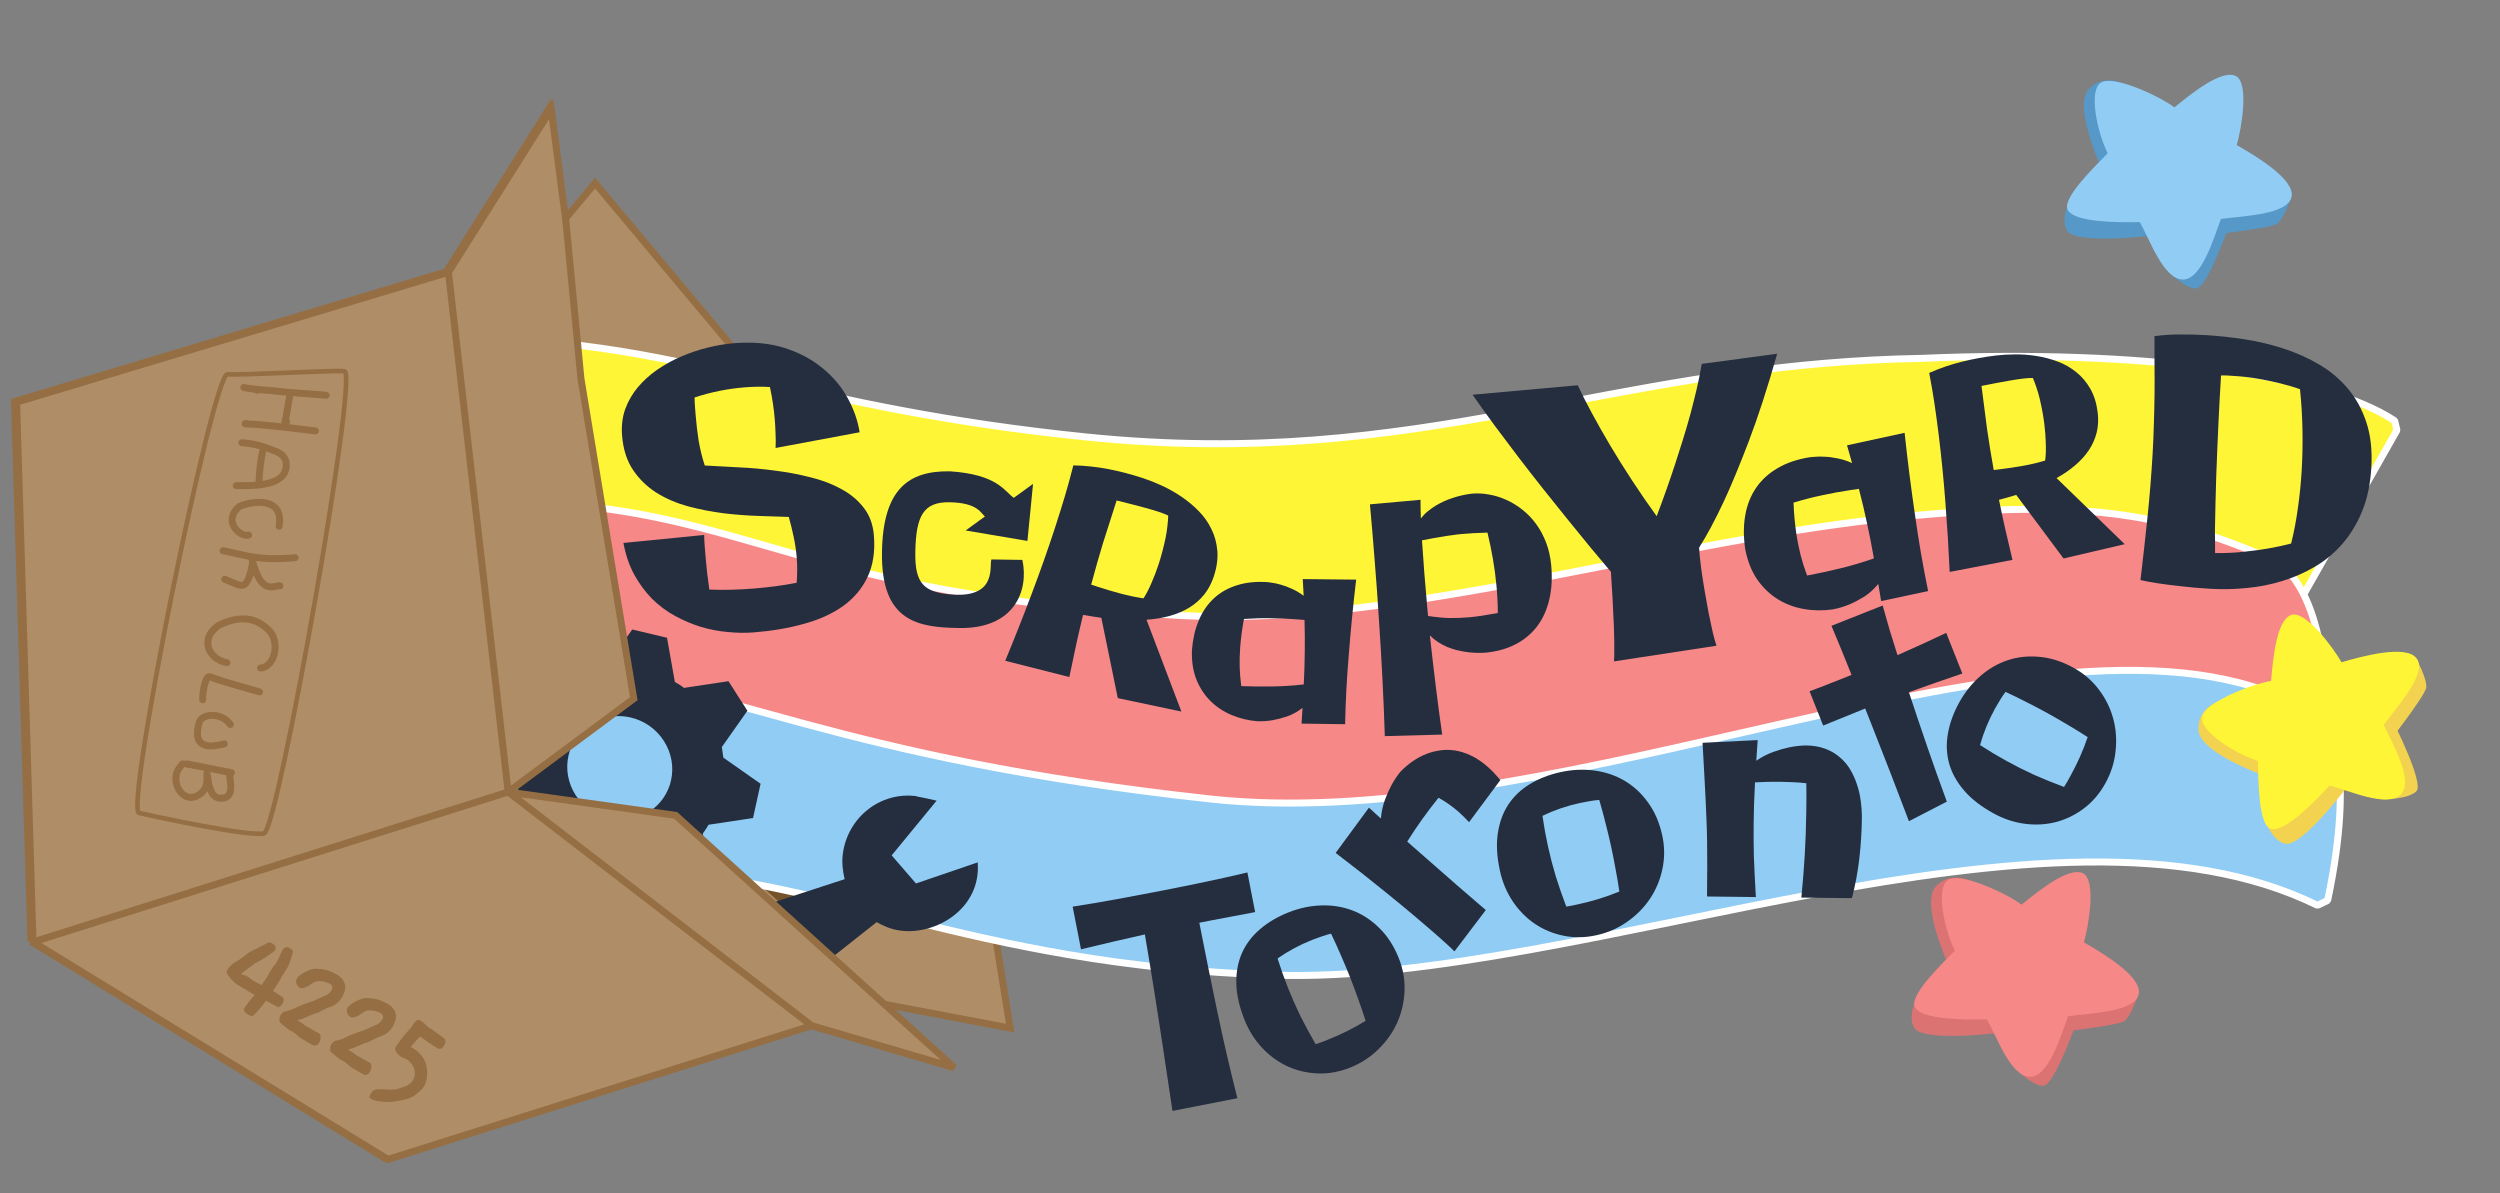 <svg width="1075" height="513" viewBox="0 0 1075 513" fill="none" xmlns="http://www.w3.org/2000/svg">
<rect x="0" y="0" width="1075" height="513" fill="#808080" stroke="none"/>
<g clip-path="url(#clip0_2001_2)">
<path d="M6.235 172.674L191.921 116.851L236.108 46.686L242.426 94.815L255.871 78.735L348.39 189.221L323.125 230.361L400.568 231.527L434.367 442.084L379.51 431.692L409.468 458.806L348.125 440.785L165.934 498.289L13.304 404.808L6.235 172.674Z" fill="#AF8D67"/>
<path d="M191.921 116.851L6.235 172.674L13.304 404.808M191.921 116.851L217.604 340.31M191.921 116.851L236.108 46.686L242.426 94.815M13.304 404.808L217.604 340.31M13.304 404.808L165.935 498.289L348.125 440.785M217.604 340.31L271.617 300.178L248.887 162.486M217.604 340.31L348.125 440.785M217.604 340.31L289.631 350.35L349.551 404.579M242.426 94.815L255.871 78.735L348.39 189.221L323.125 230.361M242.426 94.815L248.887 162.486M248.887 162.486L323.125 230.361M348.125 440.785L409.468 458.806L379.51 431.692M349.551 404.579L323.125 230.361M349.551 404.579L379.51 431.692M379.51 431.692L434.367 442.084L400.568 231.527L323.125 230.361" stroke="#956F43" stroke-width="3"/>
<path d="M111.507 156.148H322.455L373.656 418.292L111.507 389.62V156.148Z" fill="#AF8D67"/>
<path d="M334.367 235.809L348.283 399.878L290.692 347.804L223.238 338.596L268.827 303.438L250.561 166.335L334.367 235.809Z" fill="#74522A"/>
<path d="M979.054 271.012L982.642 269.597L1030.68 184.998L1029.7 180.92C1014.26 170.695 986.783 163.029 951.758 158.383C916.603 153.721 873.412 152.049 826.182 154.1C768.712 155.069 721.189 164.058 674.586 172.872C666.414 174.418 658.269 175.958 650.103 177.449C595.355 187.446 539.46 195.274 467.195 187.907C406.083 181.678 364.063 172 327.004 163.465C320.118 161.879 313.405 160.333 306.773 158.856C264.354 149.408 225.36 142.815 166.589 146.94C159.501 147.437 154.919 147.919 152.579 148.49C152 148.631 151.317 148.832 150.722 149.158C150.428 149.319 149.951 149.617 149.542 150.13C149.077 150.71 148.674 151.616 148.84 152.709C148.988 153.685 149.523 154.327 149.85 154.648C150.193 154.984 150.554 155.209 150.813 155.352C151.333 155.64 151.929 155.859 152.472 156.032C154.617 156.717 158.438 157.447 163.042 158.271C164.48 158.529 166.011 158.798 167.623 159.081C171.301 159.727 175.398 160.448 179.755 161.268C192.297 163.629 206.675 166.762 218.353 171.109C224.196 173.283 229.218 175.71 232.96 178.401C236.73 181.113 238.895 183.87 239.608 186.615C243.477 201.507 249.066 222.249 255.466 238.347C258.648 246.352 262.134 253.481 265.86 258.173C267.715 260.512 269.823 262.492 272.217 263.551C274.543 264.579 277.034 264.682 279.448 263.613C293.643 263.111 306.739 262.497 318.865 261.925C351.341 260.399 376.874 259.199 398.012 261.397C412.479 262.9 424.663 265.986 435.403 271.563C446.122 277.127 455.562 285.254 464.426 297.059C469.794 304.206 480.097 307.716 493.039 309.142C506.161 310.586 522.873 309.973 542.126 308.044C575.508 304.696 617.085 297.319 661.841 289.379C668.726 288.156 675.69 286.921 682.708 285.686C735.421 276.402 791.441 267.06 843.402 262.888C895.426 258.71 943.035 259.75 979.054 271.012Z" fill="#FFF537" stroke="white" stroke-width="3" stroke-linejoin="bevel"/>
<path d="M986.697 371.606C989.022 373.615 989.026 373.611 989.026 373.611L989.03 373.605L989.038 373.594L989.059 373.57C989.075 373.551 989.094 373.529 989.116 373.502C989.159 373.449 989.215 373.379 989.278 373.295C989.409 373.125 989.581 372.89 989.788 372.585C990.204 371.974 990.759 371.081 991.398 369.863C992.68 367.422 994.298 363.68 995.824 358.271C998.873 347.458 1001.55 329.98 1000.41 302.912C999.26 275.759 993.79 260.287 988.313 251.497C985.571 247.094 982.837 244.388 980.68 242.752C979.605 241.937 978.683 241.396 977.991 241.048C977.643 240.872 977.356 240.747 977.133 240.657C977.045 240.622 976.967 240.593 976.9 240.569C929.268 219.593 892.829 215.294 821.898 221.791C779.704 225.657 736.246 234.208 693.174 242.684C682.708 244.742 672.265 246.799 661.87 248.781C608.557 258.945 556.412 267.209 507.963 264.696C433.961 260.856 389.119 251.167 353.213 241.431C345.117 239.235 337.445 237.026 329.972 234.875C304.467 227.535 281.29 220.863 251.505 217.649C247.659 216.191 244.091 215.812 240.859 216.607C237.486 217.436 234.838 219.458 232.823 222.12C228.915 227.279 227.127 235.17 226.429 243.301C225.018 259.722 227.877 279.587 230.422 288.101L232.655 290.208C257.166 296.037 279.643 301.234 300.128 305.972C328.751 312.591 353.485 318.311 374.445 323.597C410.515 332.692 434.797 340.368 448.193 348.822C450.489 350.27 454.036 351.22 458.226 351.922C462.54 352.643 467.965 353.161 474.334 353.528C487.081 354.259 503.877 354.388 523.647 354.194C543.734 353.997 567.055 353.465 592.437 352.883C616.907 352.324 643.292 351.722 670.545 351.333C782.006 349.745 908.788 351.744 985.825 374.551L989.022 373.615L986.697 371.606Z" fill="#F68887" stroke="white" stroke-width="3" stroke-linejoin="bevel"/>
<path d="M249.901 290.296L247.896 290.908C234.23 301.222 224.196 310.254 217.139 318.182C210.104 326.087 205.893 333.044 204.1 339.221C202.276 345.506 202.968 350.972 205.668 355.545C208.303 360.01 212.66 363.297 217.579 365.746C227.381 370.625 240.517 372.706 250.929 373.609C256.189 374.065 260.852 374.227 264.205 374.276C265.882 374.301 267.234 374.297 268.172 374.287C268.641 374.28 269.005 374.274 269.255 374.268C269.38 374.266 269.476 374.264 269.544 374.262L269.573 374.26C307.816 374.846 341.166 383.228 378.887 392.708C382.627 393.648 386.408 394.599 390.239 395.553C432.732 406.135 481.279 417.139 547.648 419.316C581.007 420.41 618.641 415.462 657.999 408.392C677.691 404.853 697.858 400.775 718.17 396.643C719.473 396.376 720.775 396.112 722.078 395.846C741.114 391.971 760.262 388.072 779.298 384.537C819.991 376.98 860.032 371.108 897.096 370.676C934.165 370.246 968.042 375.261 996.52 389.303L1000.88 387.191C1007 358.277 1007.04 339.438 1005.47 327.699C1004.68 321.825 1003.49 317.723 1002.44 315.03C1001.92 313.682 1001.44 312.691 1001.07 312.005C1000.88 311.663 1000.72 311.399 1000.6 311.206C1000.54 311.11 1000.48 311.03 1000.44 310.969C1000.42 310.938 1000.41 310.911 1000.39 310.891L1000.37 310.86L1000.36 310.848L1000.35 310.842C1000.35 310.842 1000.35 310.835 997.874 312.648L1000.35 310.835L999.639 310.137C974.536 292.44 941.837 287.089 904.843 288.445C867.829 289.8 826.071 297.896 782.534 307.524C771.452 309.975 760.255 312.523 748.989 315.089C671.419 332.749 590.495 351.175 520.417 343.556C439.712 334.785 387.133 322.276 347.31 311.577C340.365 309.711 333.791 307.895 327.51 306.16C297.881 297.972 274.75 291.58 249.901 290.296Z" fill="#91CCF4" stroke="white" stroke-width="3" stroke-linejoin="bevel"/>
<path d="M394.245 342.381C378.709 340.216 364.442 351.365 362.398 367.268C361.925 370.955 362.382 374.537 363.191 378.053L220.262 424.624C215.293 428.507 320.219 418.163 324.032 423.269C325.988 425.886 328.796 427.217 331.725 427.625C334.651 428.032 337.711 427.404 340.245 425.528L376.976 396.512C379.966 398.22 383.225 399.612 386.94 400.13C402.476 402.295 421.998 390.626 420.407 370.828L393.864 379.89L383.423 367.807L402.747 344.283C402.747 344.283 396.146 342.762 394.344 342.512L394.245 342.381Z" fill="#242E3F"/>
<path d="M227.598 283.31L230.961 302.314C229.941 303.471 229.208 304.804 228.477 306.139L209.35 309.021L206.104 323.758L222.12 335C222.3 336.659 222.445 337.986 222.754 339.567L211.769 355.158L219.912 367.866L239.041 364.985C240.359 365.945 241.519 366.65 242.965 367.532L246.33 386.536L261.301 390.099L272.286 374.508C273.751 374.319 275.295 374.256 276.886 373.988L292.902 385.229L305.555 377.469L302.192 358.466C303.003 357.26 303.943 355.973 304.674 354.64L323.803 351.759L327.049 337.021L311.033 325.78C310.806 324.324 310.624 322.665 310.398 321.211L321.382 305.621L313.239 292.913L294.112 295.795C293 294.884 291.552 294.001 290.188 293.245L286.823 274.242L271.852 270.68L260.867 286.27C259.402 286.46 257.729 286.602 256.265 286.792L240.249 275.548L227.598 283.31ZM254.28 311.2C264.782 304.759 278.715 308.073 285.474 318.62C292.232 329.169 289.209 342.883 278.709 349.326C268.207 355.767 254.276 352.451 247.517 341.904C240.759 331.356 243.78 317.641 254.28 311.2Z" fill="#242E3F"/>
<path d="M7.14 172.928L192.825 117.105L237.013 46.94L243.329 95.069L249.793 162.74L272.52 300.432L218.509 340.564L290.535 350.604L350.454 404.833L380.413 431.946L410.374 459.06L349.029 441.039L166.839 498.543L14.208 405.062L7.14 172.928Z" fill="#AF8D67"/>
<path d="M192.825 117.105L7.14 172.928L14.208 405.062M192.825 117.105L218.509 340.564M192.825 117.105L237.013 46.94L243.329 95.069L249.793 162.74L272.52 300.432L218.509 340.564M14.208 405.062L218.509 340.564M14.208 405.062L166.839 498.543L349.029 441.039M218.509 340.564L349.029 441.039M218.509 340.564L290.535 350.604L350.454 404.833L380.413 431.946L410.374 459.06L349.029 441.039" stroke="#956F43" stroke-width="3"/>
<path d="M375.776 230.245C376.333 237.155 375.422 243.112 373.042 248.111C370.711 253.055 367.219 257.209 362.566 260.569C357.964 263.871 352.363 266.425 345.766 268.225C339.173 270.078 331.942 271.315 324.071 271.932C320.51 272.212 316.786 272.155 312.901 271.764C309.022 271.428 305.162 270.687 301.326 269.544C297.483 268.346 293.77 266.765 290.186 264.799C286.604 262.834 283.329 260.389 280.366 257.465C277.45 254.485 274.898 251.02 272.706 247.073C270.568 243.122 269.026 238.588 268.08 233.474L302.798 230.03C302.812 231.527 302.88 233.046 303.005 234.586C303.128 236.129 303.257 237.724 303.39 239.371C303.763 243.995 304.303 248.714 305.012 253.526C308.178 253.653 311.336 253.672 314.488 253.586C317.638 253.5 320.782 253.334 323.92 253.088C327.055 252.842 330.16 252.519 333.232 252.117C336.302 251.716 339.419 251.204 342.579 250.581C342.7 248.752 342.772 246.983 342.794 245.269C342.811 243.501 342.747 241.716 342.602 239.907C342.366 236.985 341.942 234.048 341.332 231.101C340.72 228.154 340.001 225.213 339.178 222.282C335.419 222.149 331.1 222.006 326.22 221.854C321.337 221.702 316.303 221.322 311.117 220.711C305.981 220.044 300.898 219.052 295.868 217.733C290.889 216.359 286.371 214.414 282.316 211.897C278.254 209.326 274.889 206.06 272.215 202.097C269.542 198.134 267.967 193.202 267.492 187.302C267.162 183.208 267.607 179.429 268.825 175.963C270.099 172.493 271.905 169.356 274.248 166.551C276.641 163.689 279.459 161.141 282.703 158.907C286 156.669 289.486 154.765 293.158 153.193C296.885 151.617 300.689 150.356 304.574 149.409C308.457 148.463 312.234 147.846 315.902 147.558C323.932 146.928 331.104 147.623 337.42 149.642C343.737 151.661 349.131 154.528 353.604 158.242C358.126 161.9 361.733 166.164 364.426 171.035C367.119 175.905 368.856 180.851 369.634 185.872L333.498 192.637C333.601 190.597 333.599 188.564 333.488 186.54C333.429 184.458 333.316 182.408 333.154 180.388C332.782 175.763 332.085 171.11 331.067 166.429C329.236 166.305 327.414 166.261 325.597 166.296C323.836 166.327 322.05 166.414 320.241 166.556C313.063 167.119 305.874 168.565 298.678 170.894C298.68 172.232 298.731 173.538 298.833 174.814C298.936 176.09 299.036 177.339 299.134 178.562C299.435 182.283 299.863 185.94 300.42 189.534C301.027 193.071 301.899 196.613 303.042 200.161C307.503 200.4 312.34 200.662 317.552 200.949C322.763 201.182 327.991 201.655 333.238 202.367C338.534 203.021 343.642 203.985 348.562 205.258C353.528 206.474 357.946 208.159 361.811 210.318C365.726 212.417 368.94 215.108 371.451 218.387C373.957 221.614 375.399 225.567 375.776 230.245Z" fill="#242E3F"/>
<path d="M764.19 152.103C760.049 166.705 755.977 179.253 751.975 189.746C747.973 200.24 744.389 208.876 741.225 215.651C737.516 223.576 733.979 230.185 730.612 235.481C730.665 236.659 730.77 238.017 730.927 239.557C731.077 241.044 731.274 242.684 731.519 244.48C731.917 247.386 732.396 250.497 732.957 253.811C733.518 257.127 734.092 260.332 734.675 263.428C735.314 266.517 735.914 269.341 736.48 271.903C737.092 274.404 737.622 276.323 738.075 277.66L694.018 284.398C694.108 283.47 694.147 281.985 694.136 279.941C694.171 277.838 694.149 275.501 694.065 272.929C694.028 270.297 693.921 267.541 693.741 264.659C693.616 261.769 693.489 259.07 693.36 256.557C693.225 253.993 693.082 251.753 692.926 249.836C692.826 247.913 692.754 246.604 692.713 245.91C689.954 242.676 686.997 239.145 683.835 235.32C680.666 231.443 677.367 227.394 673.939 223.173C670.5 218.901 666.996 214.528 663.424 210.06C659.844 205.536 656.317 201.007 652.844 196.47C649.364 191.88 645.942 187.336 642.583 182.838C639.273 178.332 636.146 173.964 633.199 169.733L678.428 165.664C680.029 169.107 682.02 173.036 684.402 177.452C686.782 181.867 689.442 186.567 692.385 191.552C695.32 196.484 698.491 201.546 701.89 206.738C705.292 211.931 708.786 217.002 712.37 221.956C715.223 214.469 717.902 206.897 720.409 199.242C721.47 195.978 722.561 192.548 723.686 188.953C724.808 185.358 725.871 181.717 726.874 178.031C727.87 174.291 728.795 170.616 729.647 167.003C730.491 163.338 731.196 159.826 731.759 156.468L764.19 152.103Z" fill="#242E3F"/>
<path d="M985.188 233.718C986.4 228.881 987.369 223.798 988.096 218.465C988.872 213.089 989.419 207.604 989.741 202.014C990.079 196.098 990.183 190.214 990.05 184.362C989.921 178.465 989.569 172.788 988.993 167.331C986.427 166.43 983.621 165.609 980.58 164.868C977.952 164.197 974.882 163.547 971.366 162.918C967.894 162.291 964.11 161.856 960.009 161.612C959.219 161.565 958.404 161.516 957.564 161.467C956.726 161.417 955.885 161.414 955.041 161.457C954.996 162.249 954.918 163.6 954.809 165.51C954.699 167.42 954.564 169.773 954.404 172.568C954.293 175.32 954.138 178.442 953.937 181.936C953.785 185.386 953.624 189.023 953.452 192.846C953.279 196.669 953.126 200.586 952.989 204.598C952.854 208.61 952.743 212.577 952.657 216.498C952.573 220.42 952.497 224.203 952.428 227.844C952.409 231.443 952.43 234.763 952.489 237.806C956.786 237.873 960.886 237.697 964.79 237.273C968.74 236.854 972.226 236.382 975.249 235.862C978.79 235.232 982.104 234.517 985.188 233.718ZM948.532 144.101C954.029 144.428 959.651 145.043 965.396 145.945C971.188 146.85 976.766 148.186 982.134 149.955C987.549 151.725 992.631 154.014 997.378 156.82C1002.13 159.627 1006.21 163.071 1009.62 167.154C1013.08 171.24 1015.72 176.071 1017.55 181.649C1019.39 187.181 1020.09 193.603 1019.68 200.918C1019.27 207.999 1017.98 214.233 1015.8 219.62C1013.62 225.006 1010.8 229.7 1007.35 233.702C1003.94 237.66 1000.01 240.956 995.561 243.589C991.109 246.223 986.386 248.304 981.391 249.83C976.441 251.36 971.335 252.365 966.072 252.846C960.806 253.375 955.657 253.489 950.625 253.19C945.733 252.9 941.43 252.527 937.716 252.072C934.001 251.665 930.845 251.267 928.248 250.88C925.236 250.419 922.622 249.938 920.408 249.432C921.49 240.333 922.502 231.254 923.442 222.196C924.382 213.136 925.115 204.017 925.641 194.84C925.899 190.321 926.077 186.007 926.172 181.899C926.313 177.794 926.405 173.733 926.45 169.715C926.493 165.697 926.491 161.654 926.444 157.584C926.446 153.47 926.438 149.123 926.419 144.541C930.329 144.025 934.153 143.785 937.891 143.82C941.63 143.808 945.177 143.902 948.532 144.101Z" fill="#242E3F"/>
<path d="M521.943 247.843C520.974 250.809 519.598 253.408 517.816 255.642C516.047 257.839 513.921 259.707 511.439 261.249C508.969 262.753 506.181 263.94 503.076 264.813C499.972 265.687 496.613 266.244 492.998 266.486L507.996 305.972L480.656 300.194L473.574 265.653C472.323 265.493 471.039 265.3 469.722 265.079C468.407 264.856 467.072 264.626 465.718 264.391C464.741 268.407 463.766 272.614 462.793 277.009C461.857 281.418 460.866 286.124 459.82 291.128L432.247 284.136C436.2 274.615 439.962 265.095 443.536 255.576C447.161 246.031 450.577 236.354 453.782 226.546C454.614 223.998 455.353 221.672 455.998 219.568C456.682 217.477 457.309 215.431 457.878 213.431C458.486 211.44 459.076 209.382 459.646 207.252C460.215 205.124 460.846 202.742 461.538 200.107C466.597 200.213 471.598 200.744 476.548 201.699C481.533 202.666 486.573 203.988 491.665 205.665C494.21 206.502 496.91 207.579 499.761 208.898C502.614 210.215 505.366 211.774 508.018 213.574C510.709 215.384 513.173 217.438 515.412 219.732C517.687 222.04 519.516 224.621 520.898 227.476C522.318 230.343 523.17 233.466 523.454 236.843C523.739 240.222 523.235 243.888 521.943 247.843ZM480.151 215.202C478.115 221.436 476.181 227.476 474.357 233.317C472.583 239.133 470.867 245.158 469.208 251.392L471.545 252.162C474.889 253.262 478.283 254.274 481.726 255.197C485.17 256.119 488.498 256.815 491.714 257.284C492.916 255.406 494.061 253.192 495.146 250.645C496.281 248.07 497.315 245.359 498.247 242.506C498.843 240.681 499.382 238.838 499.865 236.976C500.361 235.076 500.793 233.239 501.161 231.465C501.542 229.653 501.817 227.912 501.985 226.241C502.19 224.582 502.308 223.062 502.337 221.682C501.831 221.432 501.223 221.168 500.512 220.893C499.84 220.629 499.068 220.355 498.194 220.066C496.447 219.491 494.528 218.923 492.439 218.362C490.387 217.813 488.431 217.295 486.571 216.81C484.431 216.273 482.291 215.739 480.151 215.202Z" fill="#242E3F"/>
<path d="M902.009 177.388C902.377 180.382 902.238 183.222 901.593 185.909C900.944 188.557 899.85 191.065 898.308 193.431C896.764 195.76 894.81 197.942 892.449 199.979C890.089 202.016 887.376 203.881 884.312 205.574L913.627 233.997L887.322 240.145L866.965 212.806C865.803 213.179 864.599 213.537 863.356 213.883C862.113 214.227 860.851 214.573 859.569 214.924C860.36 218.839 861.232 222.921 862.18 227.166C863.168 231.41 864.231 235.936 865.365 240.745L838.36 245.926C837.917 235.971 837.309 226.095 836.537 216.296C835.798 206.455 834.821 196.583 833.606 186.682C833.291 184.11 832.986 181.772 832.689 179.666C832.428 177.555 832.14 175.506 831.818 173.52C831.534 171.529 831.206 169.485 830.831 167.388C830.458 165.292 830.034 162.947 829.561 160.356C834.032 158.377 838.63 156.791 843.353 155.599C848.114 154.402 853.069 153.493 858.213 152.873C860.786 152.563 863.59 152.401 866.627 152.385C869.664 152.37 872.711 152.606 875.771 153.094C878.87 153.578 881.868 154.365 884.768 155.457C887.707 156.544 890.366 158.054 892.745 159.987C895.164 161.915 897.19 164.3 898.824 167.141C900.458 169.981 901.519 173.397 902.009 177.388ZM852.043 165.943C852.815 172.236 853.599 178.314 854.396 184.177C855.227 189.996 856.194 195.974 857.296 202.111L859.657 201.827C863.037 201.42 866.422 200.915 869.816 200.311C873.209 199.708 876.408 198.952 879.415 198.045C879.697 195.907 879.792 193.501 879.697 190.825C879.636 188.107 879.429 185.308 879.077 182.43C878.852 180.588 878.567 178.753 878.227 176.924C877.881 175.058 877.506 173.273 877.102 171.569C876.693 169.827 876.22 168.19 875.681 166.658C875.181 165.121 874.661 163.743 874.123 162.523C873.576 162.511 872.935 162.53 872.202 162.579C871.505 162.624 870.717 162.7 869.834 162.806C868.067 163.019 866.154 163.308 864.095 163.673C862.074 164.033 860.151 164.382 858.322 164.719C856.229 165.127 854.136 165.535 852.043 165.943Z" fill="#242E3F"/>
<path d="M559.678 311.155C559.764 310.037 559.83 308.919 559.877 307.796C559.928 306.637 559.996 305.498 560.08 304.38C557.896 306.07 555.648 307.309 553.34 308.097C551.07 308.849 548.994 309.383 547.107 309.701C544.908 310.072 542.745 310.211 540.617 310.121C536.763 309.818 533.088 308.927 529.595 307.45C526.137 306.015 523.11 304.012 520.513 301.441C517.919 298.871 515.887 295.764 514.423 292.119C512.997 288.439 512.366 284.259 512.532 279.579C512.891 274.877 513.855 270.648 515.422 266.892C516.993 263.099 519.156 259.914 521.912 257.338C524.671 254.763 527.995 252.873 531.888 251.667C535.784 250.422 540.22 249.975 545.196 250.327C545.35 250.34 545.926 250.424 546.923 250.579C547.959 250.7 549.219 250.975 550.7 251.4C552.182 251.79 553.784 252.379 555.508 253.176C557.235 253.932 558.923 254.937 560.571 256.191L560.19 249.006L583.151 249.242C581.842 260.27 580.767 271.258 579.929 282.207C579.724 284.867 579.532 287.392 579.35 289.782C579.206 292.137 579.065 294.49 578.924 296.846C578.823 299.166 578.721 301.523 578.614 303.919C578.551 306.279 578.477 308.775 578.391 311.407L559.678 311.155ZM533.746 295.037C538.348 295.205 542.882 295.25 547.347 295.176C551.814 295.101 556.238 294.808 560.62 294.3C560.87 289.512 561.012 284.869 561.046 280.372C561.118 275.878 561.083 271.28 560.94 266.576L557.642 266.316C553.903 266.021 550.134 265.861 546.335 265.835C542.579 265.771 538.77 265.878 534.909 266.156C534.137 270.168 533.594 274.217 533.281 278.303C533.162 279.845 533.091 281.295 533.064 282.649C533.041 283.966 533.037 285.285 533.052 286.604C533.107 287.927 533.179 289.272 533.267 290.636C533.396 292.002 533.555 293.471 533.746 295.037Z" fill="#242E3F"/>
<path d="M808.892 258.476C808.71 257.254 808.507 256.033 808.284 254.814C808.053 253.555 807.848 252.314 807.666 251.089C805.728 253.442 803.615 255.326 801.323 256.74C799.066 258.104 796.963 259.189 795.011 259.992C792.733 260.928 790.442 261.608 788.131 262.032C783.91 262.65 779.739 262.593 775.618 261.858C771.544 261.161 767.798 259.748 764.376 257.618C760.954 255.488 758.007 252.642 755.537 249.08C753.104 245.469 751.402 241.126 750.433 236.051C749.667 230.902 749.669 226.116 750.435 221.692C751.197 217.226 752.743 213.269 755.08 209.824C757.415 206.377 760.53 203.528 764.423 201.277C768.31 198.983 772.974 197.417 778.413 196.578C778.581 196.553 779.222 196.503 780.332 196.427C781.477 196.302 782.901 196.288 784.596 196.385C786.286 196.439 788.156 196.683 790.206 197.116C792.248 197.507 794.31 198.176 796.391 199.122L794.222 191.484L818.983 186.114C820.275 198.3 821.812 210.385 823.591 222.37C824.023 225.282 824.433 228.047 824.822 230.664C825.246 233.233 825.67 235.801 826.096 238.367C826.555 240.888 827.022 243.45 827.495 246.053C828.005 248.609 828.535 251.312 829.088 254.163L808.892 258.476ZM777.043 247.485C782.034 246.539 786.925 245.48 791.711 244.304C796.498 243.131 801.186 241.732 805.777 240.112C804.874 234.898 803.889 229.868 802.824 225.022C801.802 220.168 800.639 215.231 799.33 210.205L795.721 210.731C791.625 211.331 787.531 212.081 783.437 212.982C779.38 213.834 775.309 214.883 771.223 216.128C771.372 220.633 771.78 225.123 772.445 229.595C772.695 231.283 772.972 232.86 773.277 234.324C773.574 235.748 773.893 237.167 774.231 238.584C774.614 239.993 775.02 241.421 775.45 242.869C775.923 244.308 776.453 245.846 777.043 247.485Z" fill="#242E3F"/>
<path d="M667.026 243.122C667.524 248.517 667.237 253.436 666.168 257.884C665.138 262.284 663.401 266.095 660.958 269.318C658.513 272.54 655.4 275.127 651.621 277.076C647.84 279.028 643.468 280.226 638.503 280.675C635.648 280.845 632.806 280.709 629.979 280.269C628.787 280.072 627.524 279.816 626.188 279.501C624.892 279.139 623.567 278.694 622.213 278.164C620.898 277.586 619.616 276.896 618.367 276.095C617.118 275.294 615.94 274.334 614.836 273.216C615.647 280.582 616.493 287.859 617.374 295.045C618.258 302.275 619.182 309.218 620.145 315.874L595.464 316.533C595.234 308.853 594.903 300.79 594.472 292.346C594.04 283.9 593.539 275.397 592.965 266.834C592.433 258.224 591.818 249.688 591.124 241.224C590.473 232.755 589.789 224.637 589.072 216.871L610.826 214.909C610.814 217.608 610.865 220.279 610.978 222.923C611.871 221.754 612.864 220.73 613.958 219.847C615.09 218.919 616.255 218.096 617.452 217.379C618.648 216.662 619.852 216.032 621.062 215.487C622.318 214.938 623.516 214.483 624.659 214.119C627.317 213.226 630.067 212.607 632.908 212.265C635.282 212.05 637.731 212.179 640.254 212.646C642.776 213.072 645.237 213.828 647.646 214.917C650.095 216.001 652.401 217.404 654.562 219.122C656.766 220.838 658.738 222.878 660.479 225.245C662.222 227.611 663.666 230.288 664.81 233.274C665.953 236.215 666.691 239.5 667.026 243.122ZM614.066 264.866C617.288 265.36 620.296 265.655 623.092 265.749C625.924 265.798 628.873 265.685 631.937 265.409C633.75 265.245 635.644 265.009 637.617 264.7C639.591 264.393 641.733 264.024 644.043 263.598C644.08 261.638 644.033 259.707 643.9 257.805C643.812 255.898 643.677 253.973 643.499 252.031C643.136 248.105 642.628 244.257 641.977 240.489C641.319 236.675 640.531 232.852 639.611 229.02C635.487 229.131 631.872 229.325 628.763 229.606C627.253 229.743 625.812 229.917 624.437 230.128C623.061 230.294 621.666 230.507 620.253 230.765C618.881 230.976 617.466 231.213 616.01 231.473C614.599 231.731 613.079 232.022 611.455 232.342C612.053 241.642 612.796 251.104 613.683 260.725L614.066 264.866Z" fill="#242E3F"/>
<path d="M408.447 202.664C390.782 202.398 379.659 210.158 379.248 237.425C378.795 267.496 394.889 269.787 412.553 270.052C436.103 270.408 442.493 254.118 439.622 240.761L426.312 240.56C425.253 242.858 429.136 256.989 409.698 255.673C397.309 254.833 393.383 250.97 393.584 237.64C393.819 221.903 396.984 215.806 408.248 215.974C420.534 216.161 421.812 220.791 423.518 222.083L415.234 228.104L441.793 232.6L444.212 208.059L435.927 214.078C431.874 211.211 428.911 203.996 408.447 202.664Z" fill="#242E3F"/>
<path d="M1043.27 295.752C1043.83 292.322 1039.15 283.378 1039.15 283.378L1032.22 300.559L1022 313.821L1026.87 319.613C1026.87 319.613 1042.72 299.18 1043.27 295.752Z" fill="#F3D24F"/>
<path d="M1011.83 334.631C1014.13 330.717 1005.81 321.504 1005.81 321.504L995.023 342.45L973.271 350.11C973.271 350.11 975.831 361.259 982.702 362.812C989.575 364.364 1009.53 338.545 1011.83 334.631Z" fill="#F3D24F"/>
<path d="M976.476 334.486C980.75 335.733 987.445 325.968 987.445 325.968L969.152 318.819L954.428 301.325C954.428 301.325 944.815 304.339 945.345 313.94C945.876 323.541 972.201 333.239 976.476 334.486Z" fill="#F3D24F"/>
<path d="M1028.99 310.178L1019.9 313.916L1029.85 327.357L1024.5 343.706C1024.5 343.706 1035.88 343.771 1039.12 340.144C1042.35 336.517 1028.99 310.178 1028.99 310.178Z" fill="#F3D24F"/>
<path d="M1039.19 283.177C1034.73 276.888 1015.14 282.364 1006.87 284.767C1003.24 278.473 991.068 261.827 984.957 264.526C978.845 267.225 977.42 282.96 976.57 292.805C968.501 294.081 948.626 301.785 947.004 308.017C945.382 314.247 961.105 324.076 970.844 327.166C971.161 335.59 971.034 355.279 976.699 356.494C982.534 357.747 994.886 345.191 1001.69 337.795C1009.58 339.655 1025.98 347.392 1032.14 341.82C1038.3 336.249 1028.85 319.894 1024.98 311.712C1030.71 303.917 1043.79 289.68 1039.19 283.177Z" fill="#FFF537"/>
<path d="M913.465 439.049C916.315 437.066 919.504 427.49 919.504 427.49L902.329 434.435L885.685 436.286L884.901 443.815C884.901 443.815 910.612 441.031 913.465 439.049Z" fill="#DB7372"/>
<path d="M863.65 443.419C868.061 442.356 868.919 429.974 868.919 429.974L846.352 436.755L825.739 426.423C825.739 426.423 819.492 436.006 823.148 442.029C826.801 448.052 859.238 444.484 863.65 443.419Z" fill="#DB7372"/>
<path d="M839.206 417.879C841.277 421.821 852.953 419.857 852.953 419.857L845.393 401.73L847.759 378.987C847.759 378.987 838.913 374.164 832.374 381.211C825.835 388.26 837.138 413.938 839.206 417.879Z" fill="#DB7372"/>
<path d="M893.166 438.791L884.161 434.84L881.396 451.333L865.919 458.839C865.919 458.839 873.773 467.072 878.631 466.883C883.489 466.695 893.166 438.791 893.166 438.791Z" fill="#DB7372"/>
<path d="M919.674 427.377C921.106 419.804 903.562 409.508 896.089 405.224C898.096 398.24 901.625 377.926 895.44 375.403C889.253 372.88 876.94 382.78 869.266 389.004C862.745 384.085 843.401 375.133 837.789 378.293C832.18 381.453 836.026 399.59 840.562 408.745C834.723 414.823 820.465 428.401 823.523 433.323C826.675 438.391 844.286 438.559 854.335 438.324C858.477 445.293 864.295 462.466 872.581 463.027C880.866 463.588 886.078 445.439 889.277 436.97C898.862 435.678 918.193 435.207 919.674 427.377Z" fill="#F68887"/>
<path d="M979.187 96.215C982.038 94.232 985.227 84.655 985.227 84.655L968.052 91.601L951.408 93.451L950.623 100.981C950.623 100.981 976.334 98.198 979.187 96.215Z" fill="#5698C7"/>
<path d="M929.373 100.586C933.784 99.522 934.642 87.14 934.642 87.14L912.075 93.922L891.461 83.588C891.461 83.588 885.215 93.172 888.871 99.195C892.524 105.219 924.961 101.65 929.373 100.586Z" fill="#5698C7"/>
<path d="M904.929 75.045C907 78.987 918.676 77.024 918.676 77.024L911.116 58.896L913.482 36.154C913.482 36.154 904.636 31.33 898.097 38.379C891.558 45.427 902.861 71.104 904.929 75.045Z" fill="#5698C7"/>
<path d="M958.889 95.956L949.884 92.007L947.119 108.499L931.642 116.005C931.642 116.005 939.496 124.237 944.354 124.049C949.212 123.86 958.889 95.956 958.889 95.956Z" fill="#5698C7"/>
<path d="M985.397 84.544C986.829 76.97 969.285 66.674 961.812 62.392C963.819 55.407 967.348 35.092 961.163 32.569C954.975 30.046 942.663 39.947 934.989 46.17C928.468 41.25 909.124 32.299 903.512 35.459C897.903 38.619 901.749 56.756 906.285 65.911C900.446 71.989 886.188 85.568 889.245 90.489C892.397 95.557 910.009 95.726 920.058 95.49C924.199 102.46 930.018 119.632 938.304 120.193C946.589 120.755 951.801 102.604 955 94.136C964.585 92.844 983.916 92.374 985.397 84.544Z" fill="#91CCF4"/>
<path d="M140.247 169.974C133.207 169.298 126.149 169.03 119.121 168.217C114.554 167.689 109.568 167.612 105.081 166.658C104.08 166.445 106.705 166.996 106.91 167.027C108.208 167.224 109.499 166.99 110.537 167.818" stroke="#956F43" stroke-width="3" stroke-linecap="round"/>
<path d="M124.612 170.117C123.926 173.482 123.518 176.895 122.804 180.251C122.571 181.347 122.052 182.282 123.28 181.277" stroke="#956F43" stroke-width="3" stroke-linecap="round"/>
<path d="M135.605 185.284C128.075 184.454 120.502 183.35 112.95 182.74C111.309 182.608 109.667 182.48 108.025 182.348C107.87 182.336 104.254 182.457 105.774 182.062" stroke="#956F43" stroke-width="3" stroke-linecap="round"/>
<path d="M104.01 190.356C109.554 190.796 113.899 192.093 118.946 194.226C121.781 195.424 123.451 197.506 123.038 200.894C121.958 209.771 106.806 208.741 101.621 208.831" stroke="#956F43" stroke-width="3" stroke-linecap="round"/>
<path d="M112.947 193.99C112.009 198.403 111.437 203.358 111.382 207.874" stroke="#956F43" stroke-width="3" stroke-linecap="round"/>
<path d="M120.009 226.286C122.35 212.826 107.124 215.708 102.827 217.846C95.301 224.559 103.873 231.269 106.884 230.079" stroke="#956F43" stroke-width="3" stroke-linecap="round"/>
<path d="M126.901 239.809C119.973 240.415 112.884 240.575 105.186 238.826C103.207 238.322 97.967 237.277 95.972 236.829M120.383 251.902C117.926 251.573 112.426 256.441 108.427 240.818M108.779 241.154C106.236 255.752 103.967 251.775 96.642 249.099" stroke="#956F43" stroke-width="3" stroke-linecap="round"/>
<path d="M112.058 287.226C118.382 286.88 120.665 275.475 115.254 270.643C112.674 268.339 106.627 262.91 94.279 268.737C85.713 274.307 89.283 283.343 97.575 284.941" stroke="#956F43" stroke-width="3" stroke-linecap="round"/>
<path d="M111.594 297.507C107.366 296.221 96.707 293.384 92.558 291.873C92.001 291.67 90.014 290.577 89.432 291.171C87.754 292.879 87.054 298.846 87.166 300.892" stroke="#956F43" stroke-width="3" stroke-linecap="round"/>
<path d="M99.028 311.526C95.255 306.135 86.767 306.733 85.649 310.674C82.209 322.792 91.351 321.174 96.407 319.871" stroke="#956F43" stroke-width="3" stroke-linecap="round"/>
<path d="M99.497 332.262C93.413 330.969 75.096 327.42 81.179 328.715" stroke="#956F43" stroke-width="3" stroke-linecap="round"/>
<path d="M98.692 332.784C98.983 336.12 100.804 342.844 95.624 343.229C91.797 343.513 90.838 340.802 89.803 337.445C89.563 336.665 88.766 329.714 88.994 333.728C89.187 337.132 88.608 339.778 85.53 341.777C79.597 345.629 74.583 338.713 75.802 332.985C76.199 331.117 77.362 329.851 78.454 328.481" stroke="#956F43" stroke-width="3" stroke-linecap="round"/>
<path d="M119.563 433.062C119.472 433.058 117.74 432.151 114.366 430.344C113.254 431.864 112.228 433.152 111.29 434.207C110.387 435.284 109.56 436.146 108.81 436.794C108.254 436.943 107.589 436.794 106.813 436.345C105.368 435.512 104.736 434.653 104.917 433.771C105.71 432.397 107.233 430.408 109.486 427.809C108.217 427.076 107.336 426.568 106.843 426.283C106.37 425.964 105.975 425.712 105.657 425.528C105.375 425.366 105.005 425.153 104.547 424.887C104.145 424.608 103.362 424.133 102.199 423.461C101.811 423.238 101.348 422.9 100.81 422.447C100.328 421.982 99.838 421.487 99.34 420.965C98.899 420.428 98.475 419.902 98.068 419.386C97.697 418.888 97.466 418.474 97.377 418.14C97.454 417.762 97.615 417.36 97.859 416.938C98.49 415.847 99.557 414.769 101.061 413.713C102.239 413.217 104.237 411.833 107.054 409.559L115.348 405.326C115.883 405.211 116.451 405.328 117.05 405.674C118.53 406.528 118.914 407.573 118.202 408.806C118.182 408.843 117.961 409.021 117.541 409.34C117.121 409.662 116.53 410.073 115.771 410.575C115.047 411.097 114.174 411.673 113.151 412.304C112.149 412.902 111.056 413.491 109.873 414.077L103.803 418.607C103.848 418.775 103.976 418.919 104.187 419.042C104.469 419.203 104.701 419.291 104.883 419.302C105.085 419.277 105.175 419.283 105.155 419.318C105.352 419.384 105.538 419.468 105.714 419.57C105.946 419.656 106.168 419.76 106.379 419.883C106.767 420.106 107.152 420.377 107.534 420.69C107.972 420.991 108.435 421.329 108.923 421.704C109.909 422.273 111.103 422.892 112.503 423.559L115.17 419.672C115.318 419.334 115.466 418.999 115.614 418.661C115.797 418.343 115.98 418.026 116.163 417.708C116.611 416.934 117.091 416.223 117.604 415.58C118.152 414.956 118.66 414.239 119.128 413.428C119.25 413.217 119.446 412.838 119.716 412.289C120.006 411.704 120.289 411.091 120.565 410.452C120.875 409.834 121.155 409.266 121.405 408.752C121.654 408.238 121.8 407.948 121.84 407.876C122.701 407.198 123.555 407.104 124.401 407.593C124.521 407.71 124.652 407.808 124.793 407.89C124.914 408.007 125.08 408.126 125.291 408.247C125.503 408.369 125.739 408.529 126.001 408.728C126.025 408.931 125.955 409.336 125.791 409.946C125.682 410.54 125.505 411.214 125.259 411.966C125.034 412.68 124.771 413.422 124.47 414.188C124.189 414.917 123.906 415.529 123.621 416.023C123.316 416.551 122.942 417.157 122.5 417.843C122.058 418.528 121.494 419.422 120.807 420.53C120.761 420.692 120.585 421.036 120.28 421.565C119.995 422.058 119.612 422.683 119.129 423.439C118.646 424.192 118.064 425.079 117.383 426.095L117.912 426.4C118.405 426.685 118.931 427.037 119.489 427.453C120.103 427.854 120.795 428.323 121.565 428.862C122.183 429.501 122.156 430.402 121.485 431.565C120.997 432.411 120.356 432.911 119.563 433.062ZM135.374 449.592C135.157 449.561 134.94 449.53 134.723 449.497C134.526 449.432 134.322 449.338 134.111 449.215L133.9 449.094L132.578 448.33C132.331 448.189 132.085 448.045 131.838 447.904C131.647 447.746 131.41 447.587 131.128 447.423C130.846 447.261 130.554 447.116 130.252 446.987C129.97 446.825 129.671 446.653 129.353 446.468C128.966 446.245 128.488 445.852 127.92 445.289C127.372 444.691 126.588 444.097 125.566 443.507C125.354 443.384 125.132 443.28 124.901 443.194C124.689 443.071 124.46 442.94 124.214 442.796C123.967 442.655 122.672 441.6 120.328 439.636C120.036 438.434 120.103 437.463 120.531 436.724C120.876 436.124 121.356 435.579 121.969 435.086C123.151 434.83 124.124 434.569 124.887 434.305C125.651 434.041 126.24 433.793 126.655 433.562C127.97 432.913 129.224 432.368 130.417 431.93C131.666 431.475 132.877 431.047 134.05 430.643C134.252 430.619 134.55 430.508 134.945 430.314C135.395 430.105 135.873 429.886 136.379 429.662C136.884 429.437 137.39 429.212 137.896 428.987C138.422 428.727 138.862 428.534 139.216 428.409C140.722 427.918 141.832 427.053 142.544 425.82C143.236 424.622 142.965 423.666 141.731 422.955C141.308 422.71 140.792 422.507 140.182 422.343C139.592 422.142 138.99 422.007 138.374 421.933C137.794 421.88 137.211 421.872 136.625 421.909C136.04 421.948 135.549 422.064 135.155 422.259C134.851 422.46 134.433 422.736 133.902 423.086C133.406 423.457 132.846 423.815 132.224 424.162C131.622 424.471 131.015 424.708 130.403 424.872C129.812 425.001 129.288 424.934 128.829 424.669C128.16 424.282 127.703 423.691 127.459 422.892C127.216 422.093 127.307 421.323 127.735 420.584C127.938 420.231 128.374 419.801 129.043 419.293C129.747 418.808 130.503 418.351 131.313 417.925C132.178 417.485 133.02 417.127 133.839 416.848C134.693 416.588 135.382 416.494 135.907 416.561C138.971 416.545 141.948 417.37 144.838 419.04C145.965 419.691 146.798 420.406 147.334 421.186C147.906 421.985 148.258 422.8 148.391 423.627C148.524 424.456 148.464 425.292 148.213 426.134C147.997 426.996 147.666 427.813 147.218 428.589C145.936 430.809 144.198 432.274 142.004 432.98C141.373 433.179 140.766 433.416 140.184 433.691C139.603 433.965 139.049 434.234 138.523 434.494C138.052 434.739 137.609 434.977 137.194 435.206C136.8 435.403 136.509 435.54 136.322 435.62C135.812 435.608 133.711 436.439 130.019 438.113L127.851 438.694C129.049 439.386 130.013 440.036 130.742 440.646C131.527 441.24 131.94 441.5 131.98 441.43C132.579 441.776 133.302 442.194 134.148 442.682C135.049 443.155 136.064 443.718 137.191 444.369C137.685 444.654 137.907 445.205 137.858 446.022C137.864 446.825 137.664 447.578 137.257 448.283C136.708 449.235 136.08 449.671 135.374 449.592ZM157.178 462.181C156.961 462.15 156.744 462.117 156.527 462.086C156.331 462.021 156.127 461.927 155.915 461.804L155.704 461.681L154.382 460.919C154.135 460.776 153.889 460.634 153.642 460.491C153.451 460.333 153.214 460.174 152.932 460.012C152.651 459.848 152.359 459.703 152.056 459.576C151.774 459.414 151.475 459.24 151.158 459.057C150.77 458.834 150.292 458.441 149.724 457.878C149.177 457.28 148.392 456.686 147.37 456.096C147.158 455.973 146.937 455.869 146.705 455.781C146.494 455.66 146.264 455.527 146.018 455.385C145.771 455.242 144.476 454.189 142.132 452.225C141.84 451.023 141.908 450.052 142.335 449.311C142.681 448.713 143.16 448.166 143.773 447.675C144.955 447.419 145.928 447.156 146.692 446.892C147.455 446.628 148.044 446.382 148.459 446.151C149.774 445.502 151.029 444.957 152.222 444.517C153.47 444.064 154.681 443.636 155.854 443.23C156.056 443.208 156.354 443.097 156.749 442.903C157.199 442.692 157.677 442.475 158.183 442.249C158.689 442.024 159.194 441.801 159.7 441.576C160.226 441.316 160.666 441.123 161.02 440.998C162.526 440.505 163.636 439.642 164.348 438.409C165.04 437.209 164.769 436.255 163.535 435.542C163.112 435.299 162.596 435.094 161.986 434.93C161.396 434.731 160.794 434.594 160.178 434.52C159.598 434.467 159.015 434.461 158.429 434.498C157.844 434.537 157.354 434.651 156.959 434.848C156.655 435.049 156.238 435.323 155.706 435.675C155.21 436.046 154.65 436.404 154.028 436.751C153.426 437.06 152.819 437.297 152.208 437.461C151.617 437.59 151.092 437.523 150.634 437.256C149.964 436.871 149.507 436.278 149.264 435.479C149.02 434.68 149.112 433.912 149.539 433.171C149.742 432.818 150.178 432.39 150.847 431.883C151.551 431.397 152.307 430.94 153.117 430.514C153.982 430.074 154.824 429.716 155.643 429.435C156.497 429.177 157.187 429.081 157.711 429.15C160.775 429.132 163.752 429.959 166.642 431.627C167.77 432.278 168.602 432.995 169.139 433.773C169.71 434.574 170.063 435.389 170.195 436.216C170.328 437.046 170.268 437.879 170.017 438.721C169.802 439.583 169.47 440.402 169.022 441.178C167.74 443.398 166.003 444.861 163.809 445.569C163.177 445.768 162.57 446.006 161.988 446.28C161.407 446.554 160.853 446.823 160.327 447.083C159.856 447.329 159.413 447.566 158.999 447.795C158.604 447.99 158.313 448.129 158.126 448.209C157.616 448.197 155.515 449.026 151.823 450.702L149.655 451.283C150.853 451.973 151.817 452.625 152.546 453.233C153.331 453.827 153.744 454.089 153.784 454.019C154.384 454.365 155.106 454.781 155.952 455.271C156.853 455.744 157.868 456.305 158.996 456.956C159.489 457.241 159.711 457.794 159.662 458.611C159.669 459.414 159.469 460.167 159.062 460.872C158.512 461.822 157.884 462.258 157.178 462.181ZM178.963 470.528C178.447 470.936 177.887 471.294 177.285 471.603C176.718 471.935 176.026 472.24 175.207 472.519C174.408 472.763 173.428 472.996 172.266 473.217C171.104 473.438 169.659 473.662 167.932 473.887C163.778 473.838 161.031 473.426 159.692 472.654C158.987 472.247 158.712 471.829 158.865 471.401C159.053 470.993 159.341 470.455 159.728 469.785C160.053 469.222 160.504 468.847 161.08 468.663C161.657 468.478 162.328 468.374 163.096 468.345C163.863 468.318 164.718 468.343 165.662 468.419C166.606 468.493 167.625 468.517 168.721 468.493C168.917 468.558 169.245 468.56 169.705 468.497C170.2 468.454 170.829 468.3 171.592 468.036L174.891 466.838C176.191 466.133 177.116 465.304 177.666 464.354C178.174 463.471 178.411 462.574 178.374 461.66C178.393 460.733 178.236 459.866 177.901 459.062C177.567 458.257 177.108 457.546 176.525 456.928C175.998 456.295 175.452 455.815 174.889 455.49C174.501 455.267 174.083 455.095 173.634 454.976C173.241 454.845 172.851 454.664 172.463 454.441C172.251 454.32 171.955 454.101 171.572 453.786C171.225 453.493 170.909 453.145 170.623 452.745C170.337 452.344 170.117 451.912 169.963 451.447C169.843 451.003 169.906 450.568 170.15 450.147C170.313 449.864 170.453 449.663 170.569 449.542L171.552 448.207C171.776 447.818 172.164 447.267 172.718 446.554C173.306 445.86 173.895 445.166 174.483 444.472C175.072 443.777 175.582 443.179 176.013 442.675C176.48 442.194 176.703 441.971 176.683 442.006C177.598 440.421 178.352 439.399 178.945 438.942C179.573 438.506 180.186 438.461 180.785 438.807C181.596 439.274 182.335 439.866 183.003 440.58C183.672 441.295 184.27 441.805 184.799 442.11C184.904 442.172 184.975 442.213 185.01 442.231C185.101 442.237 185.199 442.27 185.305 442.331C185.375 442.372 185.707 442.612 186.301 443.048C186.895 443.484 187.541 443.951 188.241 444.449C188.94 444.947 189.551 445.395 190.075 445.79C190.633 446.206 190.912 446.415 190.912 446.415C191.742 447.175 191.77 448.226 190.997 449.565C190.183 450.974 189.184 451.361 188.001 450.724C187.654 450.431 187.146 450.091 186.476 449.704C185.827 449.282 185.054 448.789 184.158 448.226C183.841 448.041 183.36 447.693 182.716 447.181C182.128 446.653 181.676 446.298 181.358 446.114C181.041 445.932 180.746 445.831 180.474 445.815C179.987 446.333 179.411 446.964 178.747 447.707C178.103 448.418 177.397 449.231 176.631 450.153C177.407 450.599 178.222 451.14 179.077 451.775C179.968 452.43 180.767 453.245 181.474 454.216C182.202 455.154 182.772 456.282 183.185 457.601C183.598 458.92 183.76 460.471 183.672 462.252C183.516 464.231 183.113 465.783 182.462 466.909C181.872 467.931 180.706 469.138 178.963 470.528Z" fill="#956F43"/>
<path d="M148.109 159.617C141.896 159.18 104.009 161.397 97.795 160.96C91.582 160.523 53.495 348.119 59.806 349.575C66.116 351.032 107.528 359.951 113.547 358.349C119.566 356.748 154.323 160.054 148.109 159.617Z" stroke="#956F43" stroke-width="2"/>
<path d="M897.693 316.95C894.711 315.024 891.779 313.22 888.899 311.54C886.039 309.823 883.186 308.181 880.339 306.614C877.382 304.986 874.45 303.444 871.542 301.986C868.618 300.472 865.563 298.981 862.376 297.512C861.511 298.652 860.718 299.833 859.999 301.054C859.262 302.219 858.553 303.421 857.87 304.663C855.057 309.773 852.91 315.012 851.43 320.38C853.341 321.575 855.234 322.759 857.108 323.934C859.002 325.071 860.917 326.173 862.852 327.238C866.721 329.367 870.671 331.351 874.701 333.189C878.714 334.97 882.991 336.705 887.53 338.395C888.065 337.596 888.564 336.776 889.026 335.937C889.508 335.061 890 334.166 890.503 333.254C891.889 330.735 893.186 328.12 894.393 325.408C895.621 322.659 896.721 319.84 897.693 316.95ZM891.626 287.143C895.97 289.534 899.586 292.642 902.475 296.468C905.347 300.236 907.403 304.364 908.642 308.852C909.882 313.339 910.239 318.006 909.711 322.852C909.241 327.682 907.78 332.324 905.329 336.777C902.898 341.194 899.818 344.802 896.089 347.601C892.418 350.384 888.415 352.342 884.081 353.476C879.767 354.574 875.3 354.826 870.68 354.233C866.023 353.62 861.523 352.118 857.179 349.727C851.813 346.774 847.571 343.464 844.453 339.797C841.334 336.131 839.212 332.252 838.087 328.161C836.982 324.033 836.824 319.784 837.612 315.414C838.384 310.988 839.985 306.566 842.416 302.15C844.868 297.696 847.88 293.908 851.453 290.786C855.047 287.627 858.998 285.331 863.306 283.898C867.615 282.465 872.184 281.983 877.014 282.454C881.828 282.868 886.698 284.431 891.626 287.143Z" fill="#242E3F"/>
<path d="M843.802 289.615C839.969 290.911 836.123 292.234 832.266 293.584C828.447 294.919 824.636 296.273 820.833 297.646C823.424 305.538 826.066 313.388 828.758 321.196C831.45 329.003 834.243 336.838 837.136 344.7L820.838 353.111C815.45 338.843 809.999 324.756 804.486 310.851L802.045 304.692L797.861 306.35C795.537 307.272 793.221 308.213 790.912 309.173C788.604 310.133 786.287 311.074 783.963 311.995L778.112 297.238C779.12 296.838 780.134 296.459 781.157 296.098C782.218 295.722 783.291 295.319 784.375 294.889L796.17 290.213C794.741 286.611 793.317 283.074 791.896 279.604C790.46 276.094 789.004 272.593 787.529 269.099L809.549 260.368C810.544 264.008 811.57 267.613 812.627 271.183C813.707 274.699 814.807 278.207 815.926 281.708C819.466 280.125 822.949 278.565 826.374 277.027C829.822 275.436 833.32 273.803 836.869 272.127L843.802 289.615Z" fill="#242E3F"/>
<path d="M800.601 352.07C800.536 357.611 800.179 363.254 799.529 368.996C798.879 374.739 797.813 380.477 796.33 386.21L774.581 385.958C775.195 379.757 775.682 373.637 776.044 367.599C776.406 361.52 776.623 355.397 776.694 349.23C776.719 347.147 776.742 345.085 776.766 343.043C776.79 340.96 776.773 338.876 776.714 336.792C774.841 336.562 772.988 336.416 771.156 336.353C769.323 336.248 767.47 336.185 765.595 336.163C762.054 336.122 758.407 336.205 754.654 336.412C754.489 339.827 754.348 342.992 754.231 345.907C754.156 348.823 754.102 351.719 754.068 354.594C754.044 356.718 754.039 358.885 754.055 361.094C754.072 363.261 754.107 365.595 754.162 368.096C754.258 370.597 754.372 373.307 754.505 376.225C754.638 379.102 754.81 382.271 755.02 385.732L734.021 385.488C734.079 380.489 734.11 376.072 734.112 372.239C734.115 368.405 734.093 364.884 734.047 361.675C734.002 358.424 733.912 355.339 733.78 352.421C733.689 349.461 733.558 346.376 733.387 343.166C733.216 339.914 733.028 336.39 732.822 332.596C732.616 328.76 732.375 324.361 732.1 319.399L755.802 318.236L755.199 327.105C757.593 325.466 760.046 324.203 762.556 323.315C765.067 322.427 767.366 321.766 769.455 321.332C771.877 320.86 774.234 320.596 776.527 320.539C779.568 320.574 782.272 321.022 784.637 321.883C787.044 322.744 789.134 323.935 790.908 325.456C792.725 326.936 794.246 328.682 795.473 330.697C796.7 332.711 797.695 334.889 798.46 337.232C799.267 339.533 799.822 341.956 800.126 344.502C800.471 347.047 800.63 349.57 800.601 352.07Z" fill="#242E3F"/>
<path d="M696.324 383.345C695.808 379.832 695.234 376.439 694.6 373.165C694.007 369.883 693.362 366.654 692.665 363.48C691.941 360.184 691.169 356.962 690.35 353.814C689.562 350.617 688.671 347.336 687.676 343.971C686.247 344.072 684.837 344.253 683.444 344.517C682.083 344.73 680.711 344.989 679.327 345.293C673.63 346.544 668.274 348.382 663.261 350.805C663.622 353.03 663.978 355.234 664.329 357.418C664.722 359.592 665.155 361.758 665.629 363.915C666.576 368.229 667.686 372.507 668.959 376.749C670.264 380.942 671.777 385.303 673.496 389.831C674.45 389.707 675.395 389.542 676.331 389.336C677.308 389.122 678.305 388.903 679.322 388.679C682.131 388.062 684.952 387.314 687.788 386.436C690.665 385.548 693.51 384.518 696.324 383.345ZM714.748 359.142C715.812 363.984 715.857 368.752 714.882 373.446C713.94 378.089 712.19 382.356 709.631 386.245C707.073 390.135 703.797 393.478 699.804 396.275C695.86 399.103 691.406 401.063 686.441 402.153C681.517 403.235 676.774 403.295 672.212 402.335C667.699 401.406 663.588 399.686 659.879 397.173C656.211 394.651 653.078 391.457 650.48 387.591C647.873 383.685 646.038 379.31 644.974 374.467C643.66 368.485 643.354 363.113 644.058 358.351C644.761 353.589 646.28 349.437 648.617 345.895C650.994 342.344 654.085 339.426 657.892 337.139C661.73 334.803 666.111 333.094 671.035 332.013C676 330.922 680.834 330.692 685.538 331.323C690.281 331.945 694.612 333.404 698.529 335.7C702.446 337.997 705.819 341.117 708.648 345.06C711.508 348.954 713.541 353.647 714.748 359.142Z" fill="#242E3F"/>
<path d="M631.699 353.536C630.97 352.787 630.257 352.051 629.56 351.329C628.831 350.58 628.075 349.862 627.292 349.176C624.597 346.814 621.686 344.762 618.559 343.02C616.131 346.044 613.795 349.122 611.55 352.252C609.334 355.351 607.184 358.563 605.1 361.89L614.454 370.086C618.56 373.684 622.634 377.253 626.676 380.796C630.688 384.31 634.758 387.821 638.887 391.328L625.399 409.093C624.322 407.983 623.219 406.933 622.091 405.945C620.99 404.925 619.86 403.907 618.7 402.891C611.43 396.521 604.114 390.36 596.753 384.408C589.42 378.426 581.945 372.541 574.329 366.755L588.636 347.297C589.513 348.066 590.377 348.851 591.227 349.651C592.045 350.424 592.894 351.194 593.771 351.963C594.047 348.992 594.637 346.296 595.54 343.874C596.471 341.421 597.423 339.292 598.396 337.485C599.531 335.432 600.78 333.563 602.145 331.879C605.574 328.346 609.317 325.781 613.375 324.184C615.072 323.511 616.944 323.019 618.991 322.707C621.006 322.367 623.146 322.359 625.411 322.682C627.645 322.977 629.981 323.694 632.418 324.832C634.824 325.943 637.296 327.611 639.835 329.835C640.712 330.604 641.595 331.461 642.484 332.406C643.342 333.324 644.235 334.328 645.163 335.418L631.699 353.536Z" fill="#242E3F"/>
<path d="M587.215 438.947C586.142 435.563 585.03 432.306 583.879 429.176C582.767 426.031 581.612 422.948 580.414 419.927C579.17 416.79 577.891 413.734 576.577 410.758C575.286 407.729 573.88 404.634 572.358 401.472C570.964 401.801 569.601 402.207 568.269 402.69C566.96 403.12 565.647 403.595 564.33 404.117C558.907 406.267 553.916 408.941 549.357 412.138C550.07 414.276 550.775 416.394 551.473 418.493C552.209 420.577 552.985 422.645 553.799 424.698C555.426 428.803 557.209 432.848 559.147 436.831C561.108 440.759 563.301 444.82 565.725 449.014C566.647 448.738 567.553 448.423 568.444 448.07C569.374 447.702 570.323 447.325 571.291 446.942C573.963 445.882 576.629 444.691 579.287 443.368C581.983 442.03 584.626 440.556 587.215 438.947ZM601.514 412.099C603.342 416.709 604.152 421.408 603.944 426.196C603.759 430.931 602.716 435.423 600.815 439.673C598.915 443.923 596.218 447.749 592.726 451.15C589.288 454.575 585.206 457.224 580.481 459.098C575.794 460.956 571.122 461.777 566.465 461.562C561.862 461.37 557.528 460.332 553.464 458.447C549.438 456.547 545.833 453.897 542.648 450.499C539.447 447.061 536.933 443.038 535.106 438.429C532.849 432.735 531.685 427.482 531.614 422.669C531.544 417.856 532.377 413.514 534.114 409.643C535.89 405.756 538.473 402.379 541.863 399.511C545.276 396.589 549.326 394.199 554.013 392.341C558.738 390.467 563.473 389.464 568.216 389.332C572.998 389.184 577.507 389.928 581.742 391.566C585.977 393.204 589.807 395.742 593.232 399.18C596.68 402.564 599.441 406.87 601.514 412.099Z" fill="#242E3F"/>
<path d="M539.714 392.206C536.688 392.798 533.617 393.378 530.501 393.945C527.427 394.504 524.294 395.096 521.105 395.72L515.707 396.777C518.172 409.371 520.723 421.97 523.359 434.573C525.995 447.177 528.898 459.728 532.066 472.227L504.158 477.689C502.758 468.368 501.374 459.128 500.007 449.97C499.418 446.094 498.793 442.035 498.132 437.791C497.472 433.547 496.815 429.324 496.162 425.121C495.51 420.918 494.84 416.846 494.154 412.904C493.5 408.914 492.882 405.214 492.3 401.804C487.621 402.847 483.008 403.898 478.46 404.958C473.953 406.01 469.41 407.09 464.829 408.199L461.24 389.859C467.749 388.84 474.18 387.751 480.534 386.593C486.929 385.426 493.357 384.21 499.818 382.946C506.033 381.73 512.179 380.484 518.256 379.21C524.333 377.936 530.373 376.584 536.377 375.154L539.714 392.206Z" fill="#242E3F"/>
</g>
<defs>
<clipPath id="clip0_2001_2">
<rect width="1073.18" height="512" fill="white" transform="translate(0.912 0.5)"/>
</clipPath>
</defs>
</svg>
